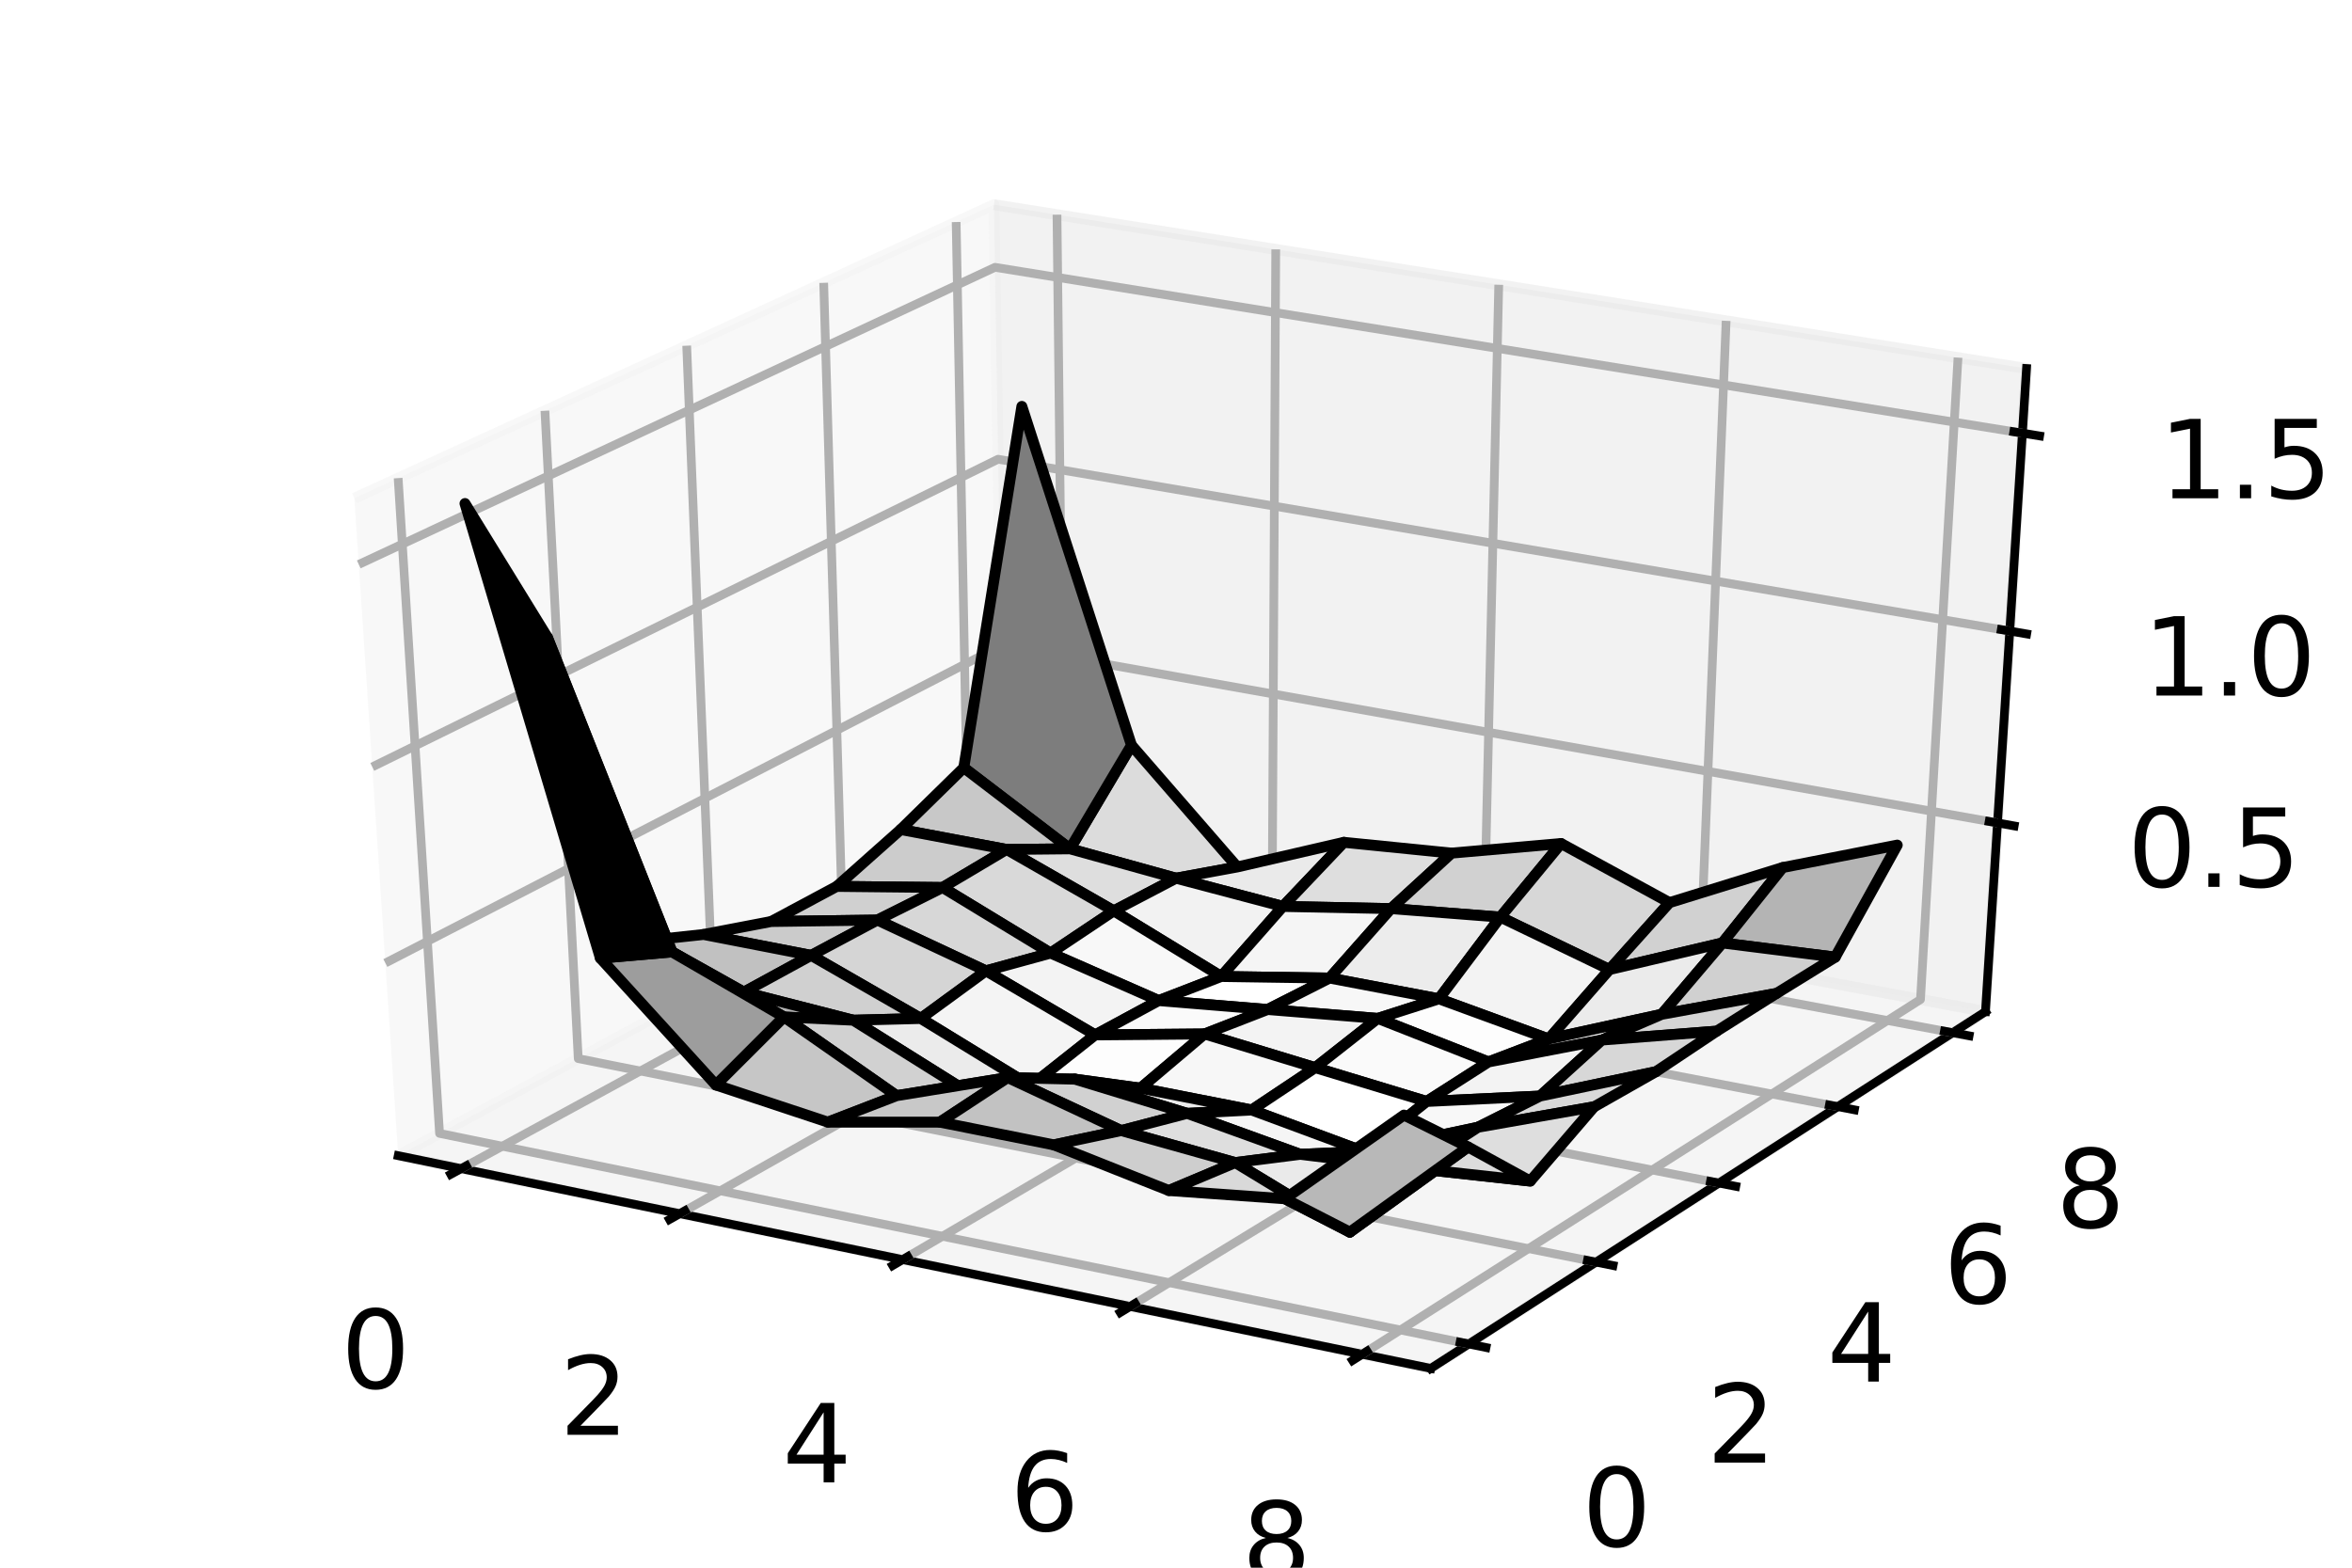 <?xml version="1.0" encoding="utf-8" standalone="no"?>
<!DOCTYPE svg PUBLIC "-//W3C//DTD SVG 1.1//EN"
  "http://www.w3.org/Graphics/SVG/1.1/DTD/svg11.dtd">
<!-- Created with matplotlib (https://matplotlib.org/) -->
<svg height="144pt" version="1.1" viewBox="0 0 216 144" width="216pt" xmlns="http://www.w3.org/2000/svg" xmlns:xlink="http://www.w3.org/1999/xlink">
 <defs>
  <style type="text/css">
*{stroke-linecap:butt;stroke-linejoin:round;}
  </style>
 </defs>
 <g id="figure_1">
  <g id="patch_1">
   <path d="M 0 144 
L 216 144 
L 216 0 
L 0 0 
z
" style="fill:#ffffff;"/>
  </g>
  <g id="patch_2">
   <path d="M 10.8 133.2 
L 205.2 133.2 
L 205.2 10.8 
L 10.8 10.8 
z
" style="fill:#ffffff;"/>
  </g>
  <g id="pane3d_1">
   <g id="patch_3">
    <path d="M 36.571 106.154 
L 92.209 76.144 
L 91.283 18.801 
L 32.542 45.764 
" style="fill:#f2f2f2;opacity:0.5;stroke:#f2f2f2;stroke-linejoin:miter;"/>
   </g>
  </g>
  <g id="pane3d_2">
   <g id="patch_4">
    <path d="M 92.209 76.144 
L 182.338 92.922 
L 186.109 33.849 
L 91.283 18.801 
" style="fill:#e6e6e6;opacity:0.5;stroke:#e6e6e6;stroke-linejoin:miter;"/>
   </g>
  </g>
  <g id="pane3d_3">
   <g id="patch_5">
    <path d="M 36.571 106.154 
L 131.398 125.694 
L 182.338 92.922 
L 92.209 76.144 
" style="fill:#ececec;opacity:0.5;stroke:#ececec;stroke-linejoin:miter;"/>
   </g>
  </g>
  <g id="axis3d_1">
   <g id="line2d_1">
    <path d="M 36.571 106.154 
L 131.398 125.694 
" style="fill:none;stroke:#000000;stroke-linecap:square;stroke-width:0.8;"/>
   </g>
   <g id="Line3DCollection_1">
    <path d="M 42.352 107.345 
L 97.721 77.17 
L 97.07 19.719 
" style="fill:none;stroke:#b0b0b0;stroke-width:0.8;"/>
    <path d="M 62.426 111.482 
L 116.844 80.73 
L 117.16 22.907 
" style="fill:none;stroke:#b0b0b0;stroke-width:0.8;"/>
    <path d="M 82.901 115.701 
L 136.319 84.355 
L 137.64 26.157 
" style="fill:none;stroke:#b0b0b0;stroke-width:0.8;"/>
    <path d="M 103.788 120.005 
L 156.158 88.048 
L 158.522 29.471 
" style="fill:none;stroke:#b0b0b0;stroke-width:0.8;"/>
    <path d="M 125.1 124.396 
L 176.371 91.811 
L 179.818 32.85 
" style="fill:none;stroke:#b0b0b0;stroke-width:0.8;"/>
   </g>
   <g id="xtick_1">
    <g id="line2d_2">
     <path d="M 42.829 107.085 
L 41.396 107.866 
" style="fill:none;stroke:#000000;stroke-linecap:square;stroke-width:0.8;"/>
    </g>
    <g id="text_1">
     <!-- 0 -->
     <defs>
      <path d="M 31.781 66.406 
Q 24.172 66.406 20.328 58.906 
Q 16.5 51.422 16.5 36.375 
Q 16.5 21.391 20.328 13.891 
Q 24.172 6.391 31.781 6.391 
Q 39.453 6.391 43.281 13.891 
Q 47.125 21.391 47.125 36.375 
Q 47.125 51.422 43.281 58.906 
Q 39.453 66.406 31.781 66.406 
z
M 31.781 74.219 
Q 44.047 74.219 50.516 64.516 
Q 56.984 54.828 56.984 36.375 
Q 56.984 17.969 50.516 8.266 
Q 44.047 -1.422 31.781 -1.422 
Q 19.531 -1.422 13.062 8.266 
Q 6.594 17.969 6.594 36.375 
Q 6.594 54.828 13.062 64.516 
Q 19.531 74.219 31.781 74.219 
z
" id="DejaVuSans-48"/>
     </defs>
     <g transform="translate(31.318 127.52)scale(0.1 -0.1)">
      <use xlink:href="#DejaVuSans-48"/>
     </g>
    </g>
   </g>
   <g id="xtick_2">
    <g id="line2d_3">
     <path d="M 62.896 111.217 
L 61.486 112.013 
" style="fill:none;stroke:#000000;stroke-linecap:square;stroke-width:0.8;"/>
    </g>
    <g id="text_2">
     <!-- 2 -->
     <defs>
      <path d="M 19.188 8.297 
L 53.609 8.297 
L 53.609 0 
L 7.328 0 
L 7.328 8.297 
Q 12.938 14.109 22.625 23.891 
Q 32.328 33.688 34.812 36.531 
Q 39.547 41.844 41.422 45.531 
Q 43.312 49.219 43.312 52.781 
Q 43.312 58.594 39.234 62.25 
Q 35.156 65.922 28.609 65.922 
Q 23.969 65.922 18.812 64.312 
Q 13.672 62.703 7.812 59.422 
L 7.812 69.391 
Q 13.766 71.781 18.938 73 
Q 24.125 74.219 28.422 74.219 
Q 39.75 74.219 46.484 68.547 
Q 53.219 62.891 53.219 53.422 
Q 53.219 48.922 51.531 44.891 
Q 49.859 40.875 45.406 35.406 
Q 44.188 33.984 37.641 27.219 
Q 31.109 20.453 19.188 8.297 
z
" id="DejaVuSans-50"/>
     </defs>
     <g transform="translate(51.388 131.796)scale(0.1 -0.1)">
      <use xlink:href="#DejaVuSans-50"/>
     </g>
    </g>
   </g>
   <g id="xtick_3">
    <g id="line2d_4">
     <path d="M 83.362 115.43 
L 81.978 116.243 
" style="fill:none;stroke:#000000;stroke-linecap:square;stroke-width:0.8;"/>
    </g>
    <g id="text_3">
     <!-- 4 -->
     <defs>
      <path d="M 37.797 64.312 
L 12.891 25.391 
L 37.797 25.391 
z
M 35.203 72.906 
L 47.609 72.906 
L 47.609 25.391 
L 58.016 25.391 
L 58.016 17.188 
L 47.609 17.188 
L 47.609 0 
L 37.797 0 
L 37.797 17.188 
L 4.891 17.188 
L 4.891 26.703 
z
" id="DejaVuSans-52"/>
     </defs>
     <g transform="translate(71.859 136.158)scale(0.1 -0.1)">
      <use xlink:href="#DejaVuSans-52"/>
     </g>
    </g>
   </g>
   <g id="xtick_4">
    <g id="line2d_5">
     <path d="M 104.24 119.729 
L 102.882 120.557 
" style="fill:none;stroke:#000000;stroke-linecap:square;stroke-width:0.8;"/>
    </g>
    <g id="text_4">
     <!-- 6 -->
     <defs>
      <path d="M 33.016 40.375 
Q 26.375 40.375 22.484 35.828 
Q 18.609 31.297 18.609 23.391 
Q 18.609 15.531 22.484 10.953 
Q 26.375 6.391 33.016 6.391 
Q 39.656 6.391 43.531 10.953 
Q 47.406 15.531 47.406 23.391 
Q 47.406 31.297 43.531 35.828 
Q 39.656 40.375 33.016 40.375 
z
M 52.594 71.297 
L 52.594 62.312 
Q 48.875 64.062 45.094 64.984 
Q 41.312 65.922 37.594 65.922 
Q 27.828 65.922 22.672 59.328 
Q 17.531 52.734 16.797 39.406 
Q 19.672 43.656 24.016 45.922 
Q 28.375 48.188 33.594 48.188 
Q 44.578 48.188 50.953 41.516 
Q 57.328 34.859 57.328 23.391 
Q 57.328 12.156 50.688 5.359 
Q 44.047 -1.422 33.016 -1.422 
Q 20.359 -1.422 13.672 8.266 
Q 6.984 17.969 6.984 36.375 
Q 6.984 53.656 15.188 63.938 
Q 23.391 74.219 37.203 74.219 
Q 40.922 74.219 44.703 73.484 
Q 48.484 72.75 52.594 71.297 
z
" id="DejaVuSans-54"/>
     </defs>
     <g transform="translate(92.745 140.608)scale(0.1 -0.1)">
      <use xlink:href="#DejaVuSans-54"/>
     </g>
    </g>
   </g>
   <g id="xtick_5">
    <g id="line2d_6">
     <path d="M 125.543 124.115 
L 124.213 124.96 
" style="fill:none;stroke:#000000;stroke-linecap:square;stroke-width:0.8;"/>
    </g>
    <g id="text_5">
     <!-- 8 -->
     <defs>
      <path d="M 31.781 34.625 
Q 24.75 34.625 20.719 30.859 
Q 16.703 27.094 16.703 20.516 
Q 16.703 13.922 20.719 10.156 
Q 24.75 6.391 31.781 6.391 
Q 38.812 6.391 42.859 10.172 
Q 46.922 13.969 46.922 20.516 
Q 46.922 27.094 42.891 30.859 
Q 38.875 34.625 31.781 34.625 
z
M 21.922 38.812 
Q 15.578 40.375 12.031 44.719 
Q 8.5 49.078 8.5 55.328 
Q 8.5 64.062 14.719 69.141 
Q 20.953 74.219 31.781 74.219 
Q 42.672 74.219 48.875 69.141 
Q 55.078 64.062 55.078 55.328 
Q 55.078 49.078 51.531 44.719 
Q 48 40.375 41.703 38.812 
Q 48.828 37.156 52.797 32.312 
Q 56.781 27.484 56.781 20.516 
Q 56.781 9.906 50.312 4.234 
Q 43.844 -1.422 31.781 -1.422 
Q 19.734 -1.422 13.25 4.234 
Q 6.781 9.906 6.781 20.516 
Q 6.781 27.484 10.781 32.312 
Q 14.797 37.156 21.922 38.812 
z
M 18.312 54.391 
Q 18.312 48.734 21.844 45.562 
Q 25.391 42.391 31.781 42.391 
Q 38.141 42.391 41.719 45.562 
Q 45.312 48.734 45.312 54.391 
Q 45.312 60.062 41.719 63.234 
Q 38.141 66.406 31.781 66.406 
Q 25.391 66.406 21.844 63.234 
Q 18.312 60.062 18.312 54.391 
z
" id="DejaVuSans-56"/>
     </defs>
     <g transform="translate(114.057 145.148)scale(0.1 -0.1)">
      <use xlink:href="#DejaVuSans-56"/>
     </g>
    </g>
   </g>
  </g>
  <g id="axis3d_2">
   <g id="line2d_7">
    <path d="M 182.338 92.922 
L 131.398 125.694 
" style="fill:none;stroke:#000000;stroke-linecap:square;stroke-width:0.8;"/>
   </g>
   <g id="Line3DCollection_2">
    <path d="M 36.564 43.917 
L 40.367 104.107 
L 134.885 123.451 
" style="fill:none;stroke:#b0b0b0;stroke-width:0.8;"/>
    <path d="M 50.045 37.73 
L 53.103 97.237 
L 146.571 115.933 
" style="fill:none;stroke:#b0b0b0;stroke-width:0.8;"/>
    <path d="M 63.064 31.754 
L 65.426 90.59 
L 157.86 108.67 
" style="fill:none;stroke:#b0b0b0;stroke-width:0.8;"/>
    <path d="M 75.645 25.979 
L 77.355 84.156 
L 168.771 101.65 
" style="fill:none;stroke:#b0b0b0;stroke-width:0.8;"/>
    <path d="M 87.81 20.395 
L 88.908 77.925 
L 179.325 94.86 
" style="fill:none;stroke:#b0b0b0;stroke-width:0.8;"/>
   </g>
   <g id="xtick_6">
    <g id="line2d_8">
     <path d="M 134.094 123.289 
L 136.468 123.775 
" style="fill:none;stroke:#000000;stroke-linecap:square;stroke-width:0.8;"/>
    </g>
    <g id="text_6">
     <!-- 0 -->
     <g transform="translate(145.296 142.045)scale(0.1 -0.1)">
      <use xlink:href="#DejaVuSans-48"/>
     </g>
    </g>
   </g>
   <g id="xtick_7">
    <g id="line2d_9">
     <path d="M 145.789 115.776 
L 148.136 116.246 
" style="fill:none;stroke:#000000;stroke-linecap:square;stroke-width:0.8;"/>
    </g>
    <g id="text_7">
     <!-- 2 -->
     <g transform="translate(156.736 134.344)scale(0.1 -0.1)">
      <use xlink:href="#DejaVuSans-50"/>
     </g>
    </g>
   </g>
   <g id="xtick_8">
    <g id="line2d_10">
     <path d="M 157.087 108.519 
L 159.406 108.972 
" style="fill:none;stroke:#000000;stroke-linecap:square;stroke-width:0.8;"/>
    </g>
    <g id="text_8">
     <!-- 4 -->
     <g transform="translate(167.788 126.905)scale(0.1 -0.1)">
      <use xlink:href="#DejaVuSans-52"/>
     </g>
    </g>
   </g>
   <g id="xtick_9">
    <g id="line2d_11">
     <path d="M 168.008 101.504 
L 170.3 101.942 
" style="fill:none;stroke:#000000;stroke-linecap:square;stroke-width:0.8;"/>
    </g>
    <g id="text_9">
     <!-- 6 -->
     <g transform="translate(178.47 119.714)scale(0.1 -0.1)">
      <use xlink:href="#DejaVuSans-54"/>
     </g>
    </g>
   </g>
   <g id="xtick_10">
    <g id="line2d_12">
     <path d="M 178.57 94.719 
L 180.835 95.143 
" style="fill:none;stroke:#000000;stroke-linecap:square;stroke-width:0.8;"/>
    </g>
    <g id="text_10">
     <!-- 8 -->
     <g transform="translate(188.802 112.759)scale(0.1 -0.1)">
      <use xlink:href="#DejaVuSans-56"/>
     </g>
    </g>
   </g>
  </g>
  <g id="axis3d_3">
   <g id="line2d_13">
    <path d="M 182.338 92.922 
L 186.109 33.849 
" style="fill:none;stroke:#000000;stroke-linecap:square;stroke-width:0.8;"/>
   </g>
   <g id="Line3DCollection_3">
    <path d="M 183.444 75.591 
L 91.937 59.295 
L 35.39 88.459 
" style="fill:none;stroke:#b0b0b0;stroke-width:0.8;"/>
    <path d="M 184.569 57.966 
L 91.66 42.182 
L 34.189 70.444 
" style="fill:none;stroke:#b0b0b0;stroke-width:0.8;"/>
    <path d="M 185.73 39.787 
L 91.376 24.554 
L 32.948 51.844 
" style="fill:none;stroke:#b0b0b0;stroke-width:0.8;"/>
   </g>
   <g id="xtick_11">
    <g id="line2d_14">
     <path d="M 182.68 75.455 
L 184.974 75.864 
" style="fill:none;stroke:#000000;stroke-linecap:square;stroke-width:0.8;"/>
    </g>
    <g id="text_11">
     <!-- 0.5 -->
     <defs>
      <path d="M 10.688 12.406 
L 21 12.406 
L 21 0 
L 10.688 0 
z
" id="DejaVuSans-46"/>
      <path d="M 10.797 72.906 
L 49.516 72.906 
L 49.516 64.594 
L 19.828 64.594 
L 19.828 46.734 
Q 21.969 47.469 24.109 47.828 
Q 26.266 48.188 28.422 48.188 
Q 40.625 48.188 47.75 41.5 
Q 54.891 34.812 54.891 23.391 
Q 54.891 11.625 47.562 5.094 
Q 40.234 -1.422 26.906 -1.422 
Q 22.312 -1.422 17.547 -0.641 
Q 12.797 0.141 7.719 1.703 
L 7.719 11.625 
Q 12.109 9.234 16.797 8.062 
Q 21.484 6.891 26.703 6.891 
Q 35.156 6.891 40.078 11.328 
Q 45.016 15.766 45.016 23.391 
Q 45.016 31 40.078 35.438 
Q 35.156 39.891 26.703 39.891 
Q 22.75 39.891 18.812 39.016 
Q 14.891 38.141 10.797 36.281 
z
" id="DejaVuSans-53"/>
     </defs>
     <g transform="translate(195.377 81.462)scale(0.1 -0.1)">
      <use xlink:href="#DejaVuSans-48"/>
      <use x="63.623" xlink:href="#DejaVuSans-46"/>
      <use x="95.41" xlink:href="#DejaVuSans-53"/>
     </g>
    </g>
   </g>
   <g id="xtick_12">
    <g id="line2d_15">
     <path d="M 183.793 57.834 
L 186.123 58.23 
" style="fill:none;stroke:#000000;stroke-linecap:square;stroke-width:0.8;"/>
    </g>
    <g id="text_12">
     <!-- 1.0 -->
     <defs>
      <path d="M 12.406 8.297 
L 28.516 8.297 
L 28.516 63.922 
L 10.984 60.406 
L 10.984 69.391 
L 28.422 72.906 
L 38.281 72.906 
L 38.281 8.297 
L 54.391 8.297 
L 54.391 0 
L 12.406 0 
z
" id="DejaVuSans-49"/>
     </defs>
     <g transform="translate(196.803 63.89)scale(0.1 -0.1)">
      <use xlink:href="#DejaVuSans-49"/>
      <use x="63.623" xlink:href="#DejaVuSans-46"/>
      <use x="95.41" xlink:href="#DejaVuSans-48"/>
     </g>
    </g>
   </g>
   <g id="xtick_13">
    <g id="line2d_16">
     <path d="M 184.941 39.66 
L 187.309 40.042 
" style="fill:none;stroke:#000000;stroke-linecap:square;stroke-width:0.8;"/>
    </g>
    <g id="text_13">
     <!-- 1.5 -->
     <g transform="translate(198.274 45.768)scale(0.1 -0.1)">
      <use xlink:href="#DejaVuSans-49"/>
      <use x="63.623" xlink:href="#DejaVuSans-46"/>
      <use x="95.41" xlink:href="#DejaVuSans-53"/>
     </g>
    </g>
   </g>
  </g>
  <g id="axes_1">
   <g id="Poly3DCollection_1">
    <path clip-path="url(#p48ecd1c74f)" d="M 98.267 77.97 
L 108.005 80.669 
L 113.625 79.635 
L 103.911 68.454 
z
" style="fill:#dcdcdc;stroke:#000000;"/>
    <path clip-path="url(#p48ecd1c74f)" d="M 108.005 80.669 
L 117.82 83.261 
L 123.419 77.372 
L 113.625 79.635 
z
" style="fill:#eaeaea;stroke:#000000;"/>
    <path clip-path="url(#p48ecd1c74f)" d="M 88.511 70.519 
L 98.267 77.97 
L 103.911 68.454 
L 93.844 37.33 
z
" style="fill:#7d7d7d;stroke:#000000;"/>
    <path clip-path="url(#p48ecd1c74f)" d="M 82.72 76.197 
L 92.443 78.027 
L 98.267 77.97 
L 88.511 70.519 
z
" style="fill:#c8c8c8;stroke:#000000;"/>
    <path clip-path="url(#p48ecd1c74f)" d="M 92.443 78.027 
L 102.286 83.667 
L 108.005 80.669 
L 98.267 77.97 
z
" style="fill:#dedede;stroke:#000000;"/>
    <path clip-path="url(#p48ecd1c74f)" d="M 117.82 83.261 
L 127.75 83.461 
L 133.311 78.364 
L 123.419 77.372 
z
" style="fill:#dedede;stroke:#000000;"/>
    <path clip-path="url(#p48ecd1c74f)" d="M 102.286 83.667 
L 112.155 89.695 
L 117.82 83.261 
L 108.005 80.669 
z
" style="fill:#f2f2f2;stroke:#000000;"/>
    <path clip-path="url(#p48ecd1c74f)" d="M 76.845 81.421 
L 86.565 81.521 
L 92.443 78.027 
L 82.72 76.197 
z
" style="fill:#cccccc;stroke:#000000;"/>
    <path clip-path="url(#p48ecd1c74f)" d="M 112.155 89.695 
L 122.104 89.84 
L 127.75 83.461 
L 117.82 83.261 
z
" style="fill:#f5f5f5;stroke:#000000;"/>
    <path clip-path="url(#p48ecd1c74f)" d="M 127.75 83.461 
L 137.789 84.241 
L 143.364 77.482 
L 133.311 78.364 
z
" style="fill:#d1d1d1;stroke:#000000;"/>
    <path clip-path="url(#p48ecd1c74f)" d="M 86.565 81.521 
L 96.482 87.547 
L 102.286 83.667 
L 92.443 78.027 
z
" style="fill:#d9d9d9;stroke:#000000;"/>
    <path clip-path="url(#p48ecd1c74f)" d="M 96.482 87.547 
L 106.414 91.909 
L 112.155 89.695 
L 102.286 83.667 
z
" style="fill:#f8f8f8;stroke:#000000;"/>
    <path clip-path="url(#p48ecd1c74f)" d="M 137.789 84.241 
L 147.811 89.058 
L 153.323 82.91 
L 143.364 77.482 
z
" style="fill:#d7d7d7;stroke:#000000;"/>
    <path clip-path="url(#p48ecd1c74f)" d="M 122.104 89.84 
L 132.145 91.747 
L 137.789 84.241 
L 127.75 83.461 
z
" style="fill:#ececec;stroke:#000000;"/>
    <path clip-path="url(#p48ecd1c74f)" d="M 70.823 84.645 
L 80.578 84.513 
L 86.565 81.521 
L 76.845 81.421 
z
" style="fill:#d0d0d0;stroke:#000000;"/>
    <path clip-path="url(#p48ecd1c74f)" d="M 106.414 91.909 
L 116.415 92.728 
L 122.104 89.84 
L 112.155 89.695 
z
" style="fill:#ffffff;stroke:#000000;"/>
    <path clip-path="url(#p48ecd1c74f)" d="M 132.145 91.747 
L 142.233 95.435 
L 147.811 89.058 
L 137.789 84.241 
z
" style="fill:#f3f3f3;stroke:#000000;"/>
    <path clip-path="url(#p48ecd1c74f)" d="M 147.811 89.058 
L 158.182 86.616 
L 163.717 79.689 
L 153.323 82.91 
z
" style="fill:#d1d1d1;stroke:#000000;"/>
    <path clip-path="url(#p48ecd1c74f)" d="M 80.578 84.513 
L 90.548 89.177 
L 96.482 87.547 
L 86.565 81.521 
z
" style="fill:#d7d7d7;stroke:#000000;"/>
    <path clip-path="url(#p48ecd1c74f)" d="M 90.548 89.177 
L 100.575 95.063 
L 106.414 91.909 
L 96.482 87.547 
z
" style="fill:#f3f3f3;stroke:#000000;"/>
    <path clip-path="url(#p48ecd1c74f)" d="M 116.415 92.728 
L 126.532 93.546 
L 132.145 91.747 
L 122.104 89.84 
z
" style="fill:#f7f7f7;stroke:#000000;"/>
    <path clip-path="url(#p48ecd1c74f)" d="M 64.616 85.836 
L 74.495 87.758 
L 80.578 84.513 
L 70.823 84.645 
z
" style="fill:#cbcbcb;stroke:#000000;"/>
    <path clip-path="url(#p48ecd1c74f)" d="M 142.233 95.435 
L 152.608 93.17 
L 158.182 86.616 
L 147.811 89.058 
z
" style="fill:#ebebeb;stroke:#000000;"/>
    <path clip-path="url(#p48ecd1c74f)" d="M 100.575 95.063 
L 110.627 94.975 
L 116.415 92.728 
L 106.414 91.909 
z
" style="fill:#fafafa;stroke:#000000;"/>
    <path clip-path="url(#p48ecd1c74f)" d="M 126.532 93.546 
L 136.693 97.545 
L 142.233 95.435 
L 132.145 91.747 
z
" style="fill:#fdfdfd;stroke:#000000;"/>
    <path clip-path="url(#p48ecd1c74f)" d="M 158.182 86.616 
L 168.54 87.918 
L 174.237 77.627 
L 163.717 79.689 
z
" style="fill:#b4b4b4;stroke:#000000;"/>
    <path clip-path="url(#p48ecd1c74f)" d="M 74.495 87.758 
L 84.56 93.552 
L 90.548 89.177 
L 80.578 84.513 
z
" style="fill:#d5d5d5;stroke:#000000;"/>
    <path clip-path="url(#p48ecd1c74f)" d="M 84.56 93.552 
L 94.657 99.742 
L 100.575 95.063 
L 90.548 89.177 
z
" style="fill:#f4f4f4;stroke:#000000;"/>
    <path clip-path="url(#p48ecd1c74f)" d="M 110.627 94.975 
L 120.785 98.068 
L 126.532 93.546 
L 116.415 92.728 
z
" style="fill:#f3f3f3;stroke:#000000;"/>
    <path clip-path="url(#p48ecd1c74f)" d="M 136.693 97.545 
L 147.112 95.533 
L 152.608 93.17 
L 142.233 95.435 
z
" style="fill:#f4f4f4;stroke:#000000;"/>
    <path clip-path="url(#p48ecd1c74f)" d="M 152.608 93.17 
L 163.145 91.25 
L 168.54 87.918 
L 158.182 86.616 
z
" style="fill:#d0d0d0;stroke:#000000;"/>
    <path clip-path="url(#p48ecd1c74f)" d="M 94.657 99.742 
L 104.744 99.954 
L 110.627 94.975 
L 100.575 95.063 
z
" style="fill:#fdfdfd;stroke:#000000;"/>
    <path clip-path="url(#p48ecd1c74f)" d="M 58.257 86.518 
L 68.313 91.133 
L 74.495 87.758 
L 64.616 85.836 
z
" style="fill:#c1c1c1;stroke:#000000;"/>
    <path clip-path="url(#p48ecd1c74f)" d="M 120.785 98.068 
L 131.021 101.174 
L 136.693 97.545 
L 126.532 93.546 
z
" style="fill:#fafafa;stroke:#000000;"/>
    <path clip-path="url(#p48ecd1c74f)" d="M 68.313 91.133 
L 78.359 93.711 
L 84.56 93.552 
L 74.495 87.758 
z
" style="fill:#d0d0d0;stroke:#000000;"/>
    <path clip-path="url(#p48ecd1c74f)" d="M 78.359 93.711 
L 88.567 100.108 
L 94.657 99.742 
L 84.56 93.552 
z
" style="fill:#ebebeb;stroke:#000000;"/>
    <path clip-path="url(#p48ecd1c74f)" d="M 104.744 99.954 
L 114.955 101.96 
L 120.785 98.068 
L 110.627 94.975 
z
" style="fill:#f7f7f7;stroke:#000000;"/>
    <path clip-path="url(#p48ecd1c74f)" d="M 147.112 95.533 
L 157.656 94.716 
L 163.145 91.25 
L 152.608 93.17 
z
" style="fill:#d5d5d5;stroke:#000000;"/>
    <path clip-path="url(#p48ecd1c74f)" d="M 131.021 101.174 
L 141.436 100.678 
L 147.112 95.533 
L 136.693 97.545 
z
" style="fill:#f3f3f3;stroke:#000000;"/>
    <path clip-path="url(#p48ecd1c74f)" d="M 114.955 101.96 
L 125.242 105.775 
L 131.021 101.174 
L 120.785 98.068 
z
" style="fill:#ffffff;stroke:#000000;"/>
    <path clip-path="url(#p48ecd1c74f)" d="M 88.567 100.108 
L 98.715 99.127 
L 104.744 99.954 
L 94.657 99.742 
z
" style="fill:#f3f3f3;stroke:#000000;"/>
    <path clip-path="url(#p48ecd1c74f)" d="M 61.717 87.438 
L 72 93.419 
L 78.359 93.711 
L 68.313 91.133 
z
" style="fill:#b4b4b4;stroke:#000000;"/>
    <path clip-path="url(#p48ecd1c74f)" d="M 98.715 99.127 
L 109.025 102.269 
L 114.955 101.96 
L 104.744 99.954 
z
" style="fill:#ececec;stroke:#000000;"/>
    <path clip-path="url(#p48ecd1c74f)" d="M 141.436 100.678 
L 152.065 98.444 
L 157.656 94.716 
L 147.112 95.533 
z
" style="fill:#d7d7d7;stroke:#000000;"/>
    <path clip-path="url(#p48ecd1c74f)" d="M 125.242 105.775 
L 135.734 103.543 
L 141.436 100.678 
L 131.021 101.174 
z
" style="fill:#f8f8f8;stroke:#000000;"/>
    <path clip-path="url(#p48ecd1c74f)" d="M 72 93.419 
L 82.343 100.644 
L 88.567 100.108 
L 78.359 93.711 
z
" style="fill:#d1d1d1;stroke:#000000;"/>
    <path clip-path="url(#p48ecd1c74f)" d="M 50.266 58.531 
L 61.717 87.438 
L 68.313 91.133 
L 58.257 86.518 
z
" style="fill:#6f6f6f;stroke:#000000;"/>
    <path clip-path="url(#p48ecd1c74f)" d="M 109.025 102.269 
L 119.411 106.03 
L 125.242 105.775 
L 114.955 101.96 
z
" style="fill:#f5f5f5;stroke:#000000;"/>
    <path clip-path="url(#p48ecd1c74f)" d="M 82.343 100.644 
L 92.547 98.983 
L 98.715 99.127 
L 88.567 100.108 
z
" style="fill:#d7d7d7;stroke:#000000;"/>
    <path clip-path="url(#p48ecd1c74f)" d="M 135.734 103.543 
L 146.4 101.662 
L 152.065 98.444 
L 141.436 100.678 
z
" style="fill:#d9d9d9;stroke:#000000;"/>
    <path clip-path="url(#p48ecd1c74f)" d="M 119.411 106.03 
L 129.912 107.319 
L 135.734 103.543 
L 125.242 105.775 
z
" style="fill:#f2f2f2;stroke:#000000;"/>
    <path clip-path="url(#p48ecd1c74f)" d="M 55.138 88.012 
L 65.752 99.664 
L 72 93.419 
L 61.717 87.438 
z
" style="fill:#9d9d9d;stroke:#000000;"/>
    <path clip-path="url(#p48ecd1c74f)" d="M 65.752 99.664 
L 76.036 103.074 
L 82.343 100.644 
L 72 93.419 
z
" style="fill:#c6c6c6;stroke:#000000;"/>
    <path clip-path="url(#p48ecd1c74f)" d="M 92.547 98.983 
L 102.967 103.85 
L 109.025 102.269 
L 98.715 99.127 
z
" style="fill:#d1d1d1;stroke:#000000;"/>
    <path clip-path="url(#p48ecd1c74f)" d="M 102.967 103.85 
L 113.443 106.791 
L 119.411 106.03 
L 109.025 102.269 
z
" style="fill:#dedede;stroke:#000000;"/>
    <path clip-path="url(#p48ecd1c74f)" d="M 76.036 103.074 
L 86.322 103.074 
L 92.547 98.983 
L 82.343 100.644 
z
" style="fill:#c8c8c8;stroke:#000000;"/>
    <path clip-path="url(#p48ecd1c74f)" d="M 129.912 107.319 
L 140.536 108.488 
L 146.4 101.662 
L 135.734 103.543 
z
" style="fill:#dedede;stroke:#000000;"/>
    <path clip-path="url(#p48ecd1c74f)" d="M 113.443 106.791 
L 123.966 113.176 
L 129.912 107.319 
L 119.411 106.03 
z
" style="fill:#eaeaea;stroke:#000000;"/>
    <path clip-path="url(#p48ecd1c74f)" d="M 86.322 103.074 
L 96.777 105.162 
L 102.967 103.85 
L 92.547 98.983 
z
" style="fill:#c2c2c2;stroke:#000000;"/>
    <path clip-path="url(#p48ecd1c74f)" d="M 42.703 46.251 
L 55.138 88.012 
L 61.717 87.438 
L 50.266 58.531 
z
" style="stroke:#000000;"/>
    <path clip-path="url(#p48ecd1c74f)" d="M 123.966 113.176 
L 134.824 105.356 
L 140.536 108.488 
L 129.912 107.319 
z
" style="fill:#dcdcdc;stroke:#000000;"/>
    <path clip-path="url(#p48ecd1c74f)" d="M 96.777 105.162 
L 107.344 109.356 
L 113.443 106.791 
L 102.967 103.85 
z
" style="fill:#cecece;stroke:#000000;"/>
    <path clip-path="url(#p48ecd1c74f)" d="M 107.344 109.356 
L 118.001 110.113 
L 123.966 113.176 
L 113.443 106.791 
z
" style="fill:#d9d9d9;stroke:#000000;"/>
    <path clip-path="url(#p48ecd1c74f)" d="M 118.001 110.113 
L 128.933 102.426 
L 134.824 105.356 
L 123.966 113.176 
z
" style="fill:#b8b8b8;stroke:#000000;"/>
   </g>
  </g>
 </g>
 <defs>
  <clipPath id="p48ecd1c74f">
   <rect height="122.4" width="194.4" x="10.8" y="10.8"/>
  </clipPath>
 </defs>
</svg>
